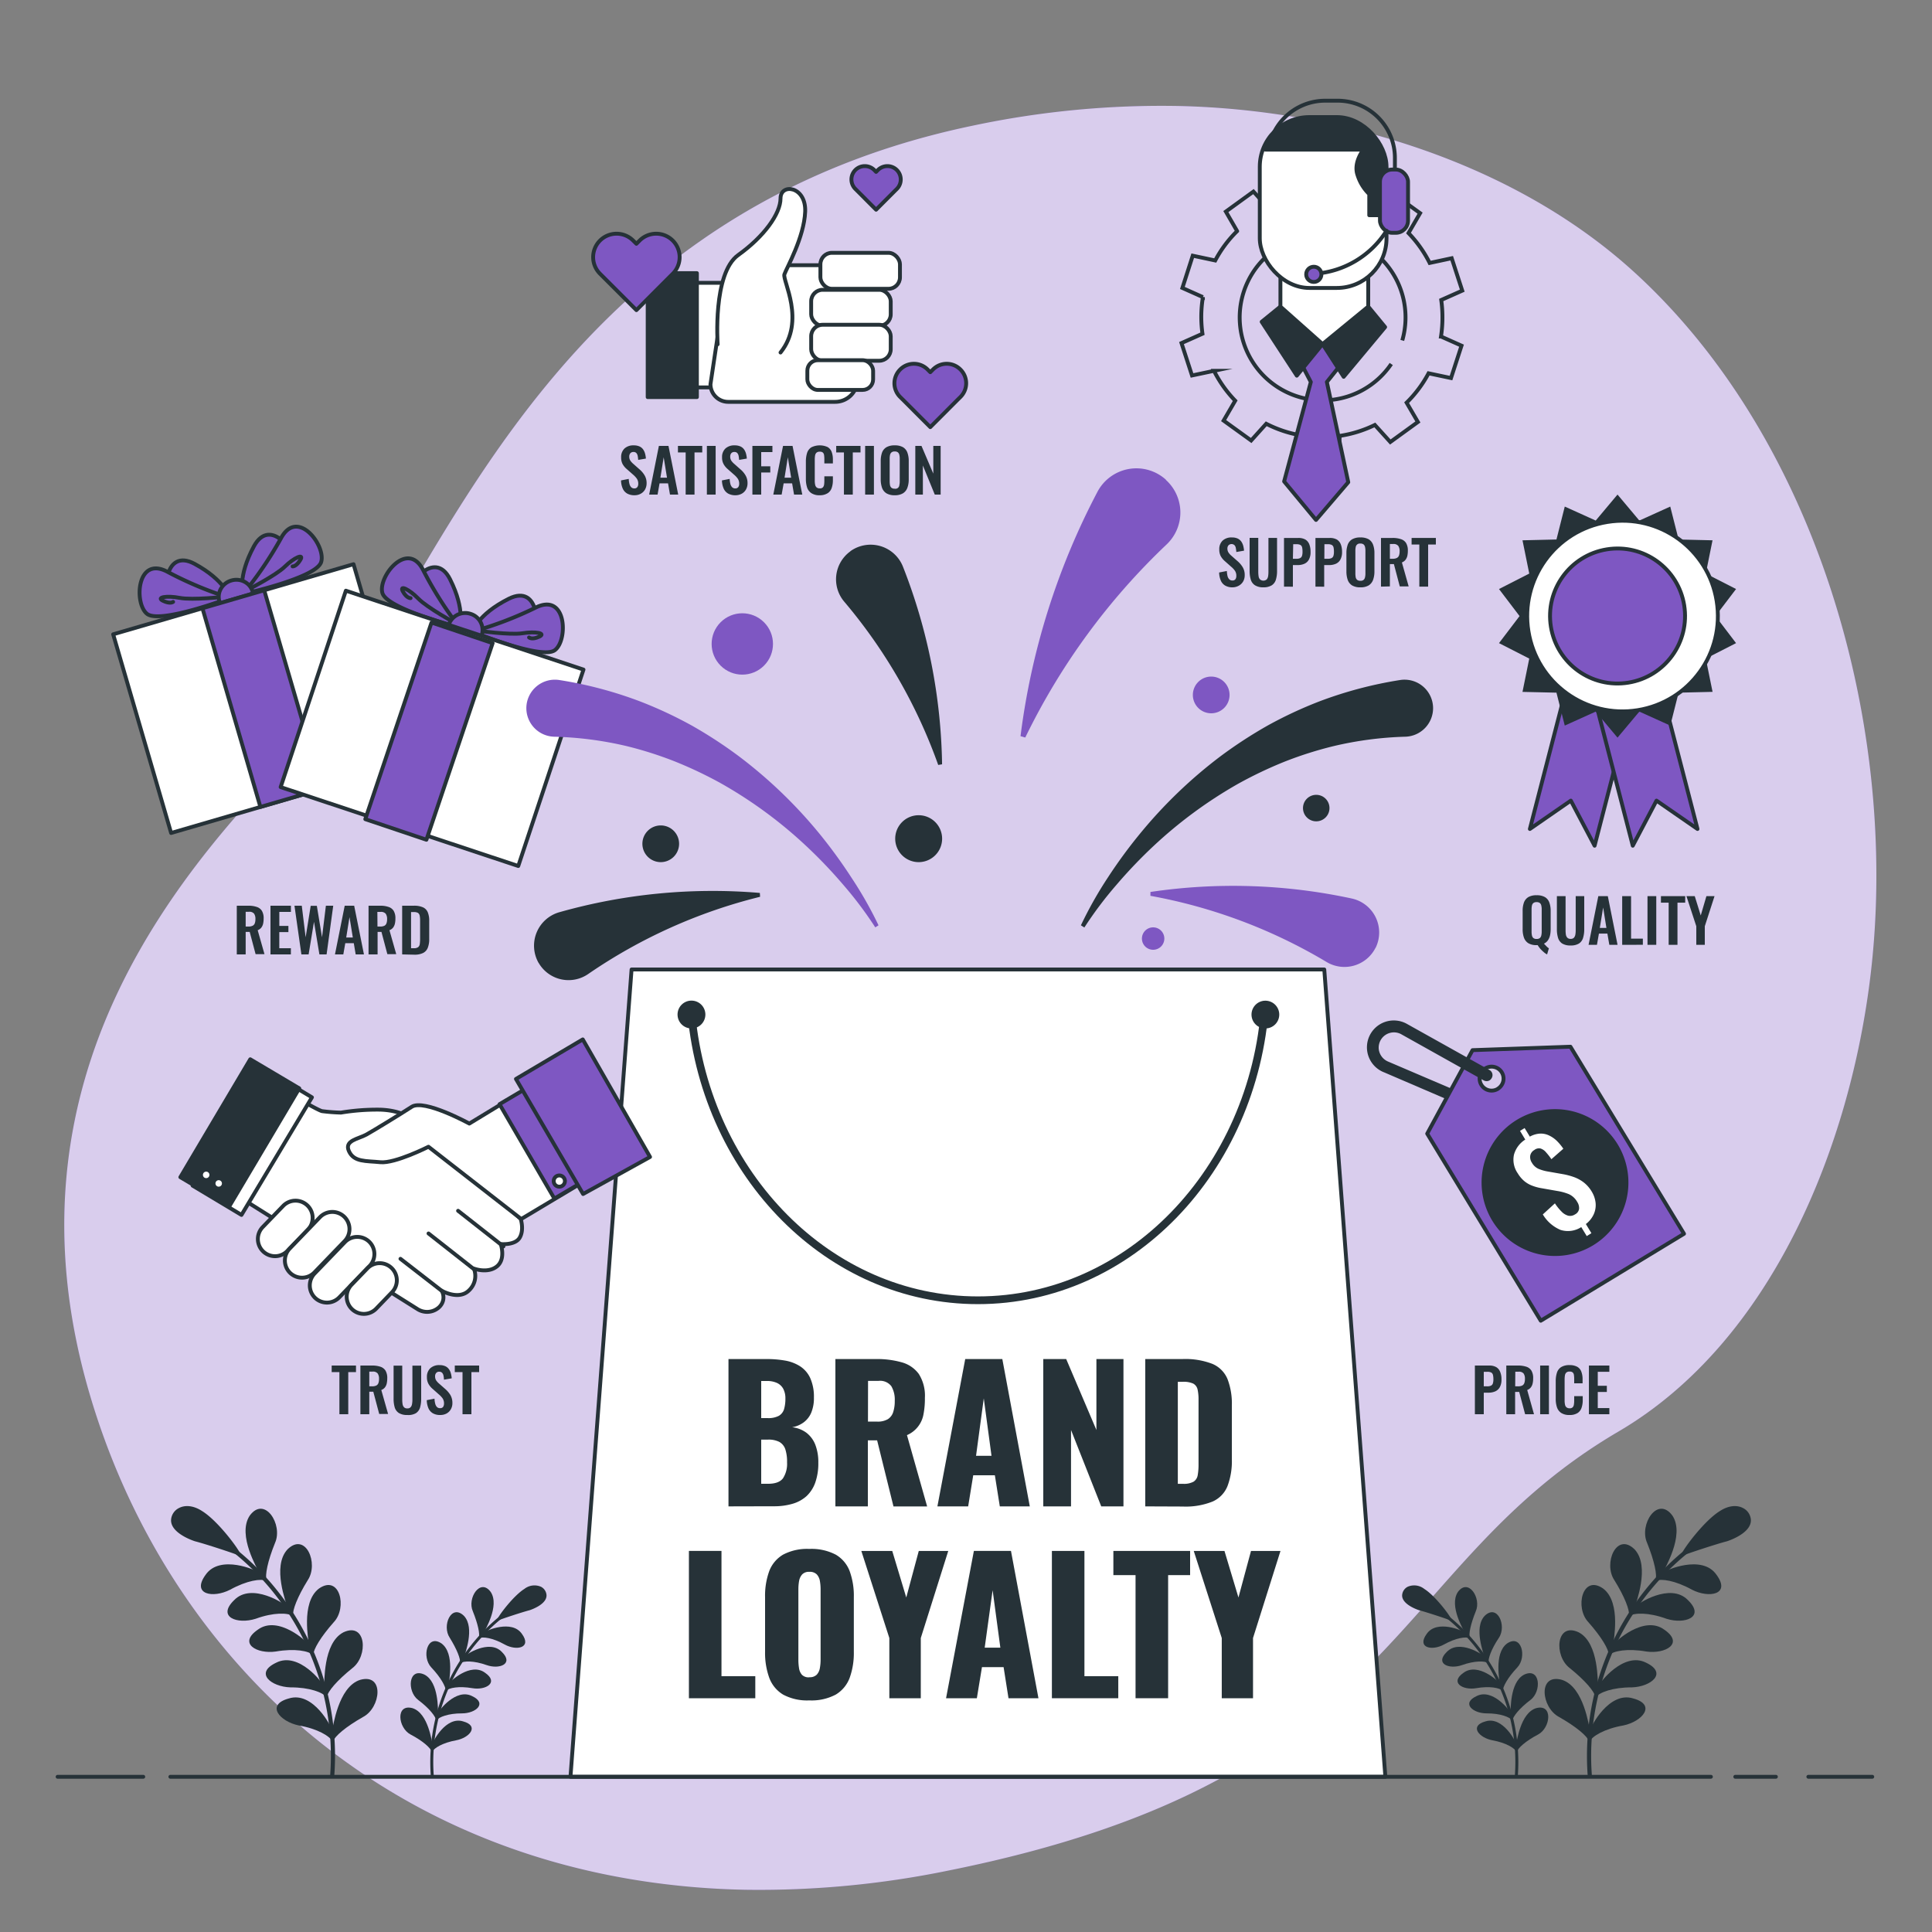 <svg xmlns="http://www.w3.org/2000/svg" viewBox="0 0 500 500"><rect x="0" y="0" width="500" height="500" fill="#808080" stroke="none"/><g id="freepik--background-simple--inject-40"><path d="M484.13,252.08C478.94,296,458.9,347,418.86,370.48c-60.49,35.44-55.43,89.95-173.5,113.64A243,243,0,0,1,193,489.07a202.65,202.65,0,0,1-25.7-2.1c-75-11-125.54-63.12-144.07-126.09-24.38-82.81,24.31-137,56.58-169.68S135.72,56.76,251.61,32.55a235.45,235.45,0,0,1,53.8-5.11c41.24,1,86.21,14.55,117.33,42.81q3.51,3.18,6.82,6.59C472.82,121.24,491.2,192.23,484.13,252.08Z" style="fill:#7E57C2"></path><path d="M484.13,252.08C478.94,296,458.9,347,418.86,370.48c-60.49,35.44-55.43,89.95-173.5,113.64A243,243,0,0,1,193,489.07a202.65,202.65,0,0,1-25.7-2.1c-75-11-125.54-63.12-144.07-126.09-24.38-82.81,24.31-137,56.58-169.68S135.72,56.76,251.61,32.55a235.45,235.45,0,0,1,53.8-5.11c41.24,1,86.21,14.55,117.33,42.81q3.51,3.18,6.82,6.59C472.82,121.24,491.2,192.23,484.13,252.08Z" style="fill:#fff;opacity:0.7"></path></g><g id="freepik--Plants--inject-40"><path d="M411.42,459.83a.54.54,0,0,1-.54-.5,68.73,68.73,0,0,1,28.45-60.7.54.54,0,0,1,.63.88,67.63,67.63,0,0,0-28,59.74.54.54,0,0,1-.5.58Z" style="fill:#263238"></path><path d="M422.69,439.56c-6.32-2-11.13,7.58-10.92,7.76-.16,1.12-.29,2.26-.38,3.4.64-1.38,3.84-3.33,8.76-4.18C425,445.53,428.78,441.21,422.69,439.56Z" style="fill:#263238"></path><path d="M404.19,434.73c-6.27-1.71-5.33,7.2-.7,9.63,4.46,2.53,7.29,4.93,7.8,6.35,0-1.14.07-2.29.15-3.43C411.19,447.35,410.07,436.56,404.19,434.73Z" style="fill:#263238"></path><path d="M426,430.3c-5.91-3-12.22,5.5-12.05,5.7-.34,1.07-.65,2.15-.94,3.24.86-1.23,4.34-2.57,9.33-2.55C427.25,436.53,431.7,433,426,430.3Z" style="fill:#263238"></path><path d="M408.54,422.43c-5.89-2.73-6.44,6.14-2.28,9.28,4,3.23,6.36,6,6.63,7.51.21-1.11.45-2.21.71-3.3C413.35,436,414,425.24,408.54,422.43Z" style="fill:#263238"></path><path d="M430.72,421.76c-5.32-3.93-13,3.35-12.81,3.57-.51,1-1,2-1.46,3,1.06-1.06,4.71-1.78,9.61-.92C431,428.11,435.93,425.33,430.72,421.76Z" style="fill:#263238"></path><path d="M414.86,411.09c-5.35-3.68-7.36,5-3.78,8.74,3.38,3.83,5.26,7,5.28,8.47.4-1,.81-2.08,1.26-3.11C417.36,425.19,419.8,414.78,414.86,411.09Z" style="fill:#263238"></path><path d="M436.85,414.12c-4.59-4.76-13.34,1.16-13.24,1.39-.66.89-1.31,1.8-1.94,2.72,1.22-.86,4.94-1,9.63.71C436,420.43,441.38,418.52,436.85,414.12Z" style="fill:#263238"></path><path d="M423,400.94c-4.67-4.52-8.11,3.67-5.21,8,2.7,4.35,4,7.78,3.8,9.24.56-1,1.15-1.92,1.76-2.85C423.09,415.29,427.24,405.41,423,400.94Z" style="fill:#263238"></path><path d="M444.24,407.57c-3.73-5.46-13.42-1.05-13.35-.8-.81.77-1.6,1.55-2.37,2.36,1.34-.65,5-.13,9.38,2.29C442.29,413.68,448,412.67,444.24,407.57Z" style="fill:#263238"></path><path d="M432.82,392.24c-3.85-5.24-8.69,2.3-6.55,7.06,1.91,4.75,2.65,8.36,2.18,9.77.71-.86,1.45-1.71,2.21-2.53C430.4,406.46,436.23,397.37,432.82,392.24Z" style="fill:#263238"></path><path d="M435.55,402.2c-.18,0,5.2-8.07,9.71-10.84s7.53-.26,7.55,2-3.05,4.15-5.94,5.14C444,399.26,435.53,402,435.55,402.2Z" style="fill:#263238"></path><path d="M435.55,402.56h-.05a.37.37,0,0,1-.31-.29v0a.25.25,0,0,1,.09-.27c.72-1.64,5.92-8.53,9.79-10.92,2.15-1.41,4.36-1.69,6.06-.78a3.68,3.68,0,0,1,2,3.1c.08,3.09-4.71,5-6.18,5.48-2.85.73-10.51,3.27-11.2,3.62A.36.36,0,0,1,435.55,402.56Zm13.4-12.1a6.38,6.38,0,0,0-3.49,1.2c-3.56,2.19-7.61,7.64-9,9.78.71-.26,1.83-.63,3.58-1.21,2.25-.74,5.22-1.67,6.79-2.07,2.76-1,5.71-2.71,5.66-4.78a3,3,0,0,0-1.66-2.48A3.93,3.93,0,0,0,449,390.46Z" style="fill:#263238"></path><path d="M86,459.83a.53.53,0,0,0,.53-.5,68.7,68.7,0,0,0-28.44-60.7.54.54,0,0,0-.76.13.53.53,0,0,0,.13.75,67.65,67.65,0,0,1,28,59.74.53.53,0,0,0,.49.58Z" style="fill:#263238"></path><path d="M74.75,439.56c6.33-2,11.14,7.58,10.93,7.76.15,1.12.28,2.26.38,3.4-.65-1.38-3.85-3.33-8.76-4.18C72.45,445.53,68.66,441.21,74.75,439.56Z" style="fill:#263238"></path><path d="M93.25,434.73c6.27-1.71,5.34,7.2.7,9.63-4.46,2.53-7.28,4.93-7.8,6.35,0-1.14-.07-2.29-.15-3.43C86.25,447.35,87.38,436.56,93.25,434.73Z" style="fill:#263238"></path><path d="M71.48,430.3c5.9-3,12.22,5.5,12,5.7.34,1.07.66,2.15,1,3.24-.87-1.23-4.35-2.57-9.33-2.55C70.2,436.53,65.75,433,71.48,430.3Z" style="fill:#263238"></path><path d="M88.9,422.43c5.9-2.73,6.45,6.14,2.29,9.28-4,3.23-6.36,6-6.63,7.51q-.32-1.67-.72-3.3C84.09,436,83.42,425.24,88.9,422.43Z" style="fill:#263238"></path><path d="M66.72,421.76c5.32-3.93,13,3.35,12.81,3.57.51,1,1,2,1.46,3-1-1.06-4.7-1.78-9.61-.92C66.49,428.11,61.52,425.33,66.72,421.76Z" style="fill:#263238"></path><path d="M82.58,411.09c5.36-3.68,7.37,5,3.79,8.74-3.38,3.83-5.27,7-5.29,8.47-.39-1-.81-2.08-1.25-3.11C80.08,425.19,77.65,414.78,82.58,411.09Z" style="fill:#263238"></path><path d="M60.59,414.12c4.6-4.76,13.35,1.16,13.24,1.39.67.89,1.32,1.8,1.94,2.72-1.22-.86-4.93-1-9.62.71C61.44,420.43,56.06,418.52,60.59,414.12Z" style="fill:#263238"></path><path d="M74.44,400.94c4.67-4.52,8.11,3.67,5.21,8-2.69,4.35-4,7.78-3.8,9.24-.56-1-1.14-1.92-1.75-2.85C74.36,415.29,70.2,405.41,74.44,400.94Z" style="fill:#263238"></path><path d="M53.2,407.57c3.74-5.46,13.42-1.05,13.35-.8.81.77,1.61,1.55,2.38,2.36-1.35-.65-5-.13-9.39,2.29C55.15,413.68,49.49,412.67,53.2,407.57Z" style="fill:#263238"></path><path d="M64.63,392.24c3.84-5.24,8.68,2.3,6.55,7.06-1.92,4.75-2.65,8.36-2.18,9.77-.72-.86-1.46-1.71-2.22-2.53C67,406.46,61.22,397.37,64.63,392.24Z" style="fill:#263238"></path><path d="M61.9,402.2c.17,0-5.2-8.07-9.72-10.84-4.35-2.86-7.53-.26-7.55,2s3.06,4.15,5.94,5.14C53.5,399.26,61.91,402,61.9,402.2Z" style="fill:#263238"></path><path d="M61.9,402.56h0a.37.37,0,0,0,.31-.29v0a.25.25,0,0,0-.08-.27c-.72-1.64-5.92-8.53-9.8-10.92-2.14-1.41-4.36-1.69-6.06-.78a3.68,3.68,0,0,0-2,3.1c-.08,3.09,4.71,5,6.18,5.48,2.86.73,10.52,3.27,11.2,3.62A.38.38,0,0,0,61.9,402.56Zm-13.4-12.1a6.38,6.38,0,0,1,3.48,1.2c3.56,2.19,7.62,7.64,9.05,9.78-.71-.26-1.83-.63-3.58-1.21-2.25-.74-5.22-1.67-6.79-2.07-2.76-1-5.72-2.71-5.67-4.78a3,3,0,0,1,1.66-2.48A4,4,0,0,1,48.5,390.46Z" style="fill:#263238"></path><path d="M392.44,459.83a.38.38,0,0,0,.38-.35,48.64,48.64,0,0,0-20.13-42.94.38.38,0,1,0-.44.62,47.85,47.85,0,0,1,19.8,42.26.39.39,0,0,0,.36.41Z" style="fill:#263238"></path><path d="M384.46,445.49c4.48-1.39,7.88,5.36,7.73,5.49.11.8.2,1.6.27,2.41-.46-1-2.72-2.36-6.2-3S380.15,446.66,384.46,445.49Z" style="fill:#263238"></path><path d="M397.55,442.07c4.43-1.2,3.77,5.1.5,6.82s-5.16,3.48-5.52,4.49c0-.81,0-1.62-.11-2.42C392.6,451,393.39,443.37,397.55,442.07Z" style="fill:#263238"></path><path d="M382.15,438.94c4.17-2.11,8.64,3.9,8.52,4,.24.75.46,1.52.66,2.29-.61-.87-3.07-1.82-6.59-1.81S378.09,440.82,382.15,438.94Z" style="fill:#263238"></path><path d="M394.47,433.38c4.17-1.93,4.56,4.34,1.62,6.56s-4.5,4.27-4.69,5.31q-.22-1.17-.51-2.34C391.07,442.94,390.59,435.36,394.47,433.38Z" style="fill:#263238"></path><path d="M378.78,432.9c3.77-2.78,9.16,2.37,9.06,2.53.36.7.71,1.41,1,2.12-.75-.74-3.33-1.25-6.8-.65S375.1,435.43,378.78,432.9Z" style="fill:#263238"></path><path d="M390,425.35c3.79-2.6,5.21,3.51,2.68,6.18s-3.73,5-3.74,6c-.28-.74-.57-1.48-.89-2.2C388.23,435.33,386.51,428,390,425.35Z" style="fill:#263238"></path><path d="M374.44,427.5c3.26-3.37,9.44.82,9.37,1,.47.63.93,1.27,1.37,1.92-.86-.6-3.49-.68-6.8.5S371.24,430.61,374.44,427.5Z" style="fill:#263238"></path><path d="M384.24,418.17c3.3-3.19,5.74,2.6,3.69,5.66s-2.85,5.5-2.69,6.54c-.4-.68-.81-1.36-1.24-2C384.18,428.32,381.24,421.34,384.24,418.17Z" style="fill:#263238"></path><path d="M369.22,422.86c2.64-3.86,9.49-.74,9.44-.56.57.54,1.14,1.1,1.68,1.67-.95-.46-3.56-.1-6.64,1.62S366.59,426.47,369.22,422.86Z" style="fill:#263238"></path><path d="M377.3,412c2.72-3.71,6.14,1.63,4.63,5-1.35,3.36-1.87,5.91-1.54,6.9-.5-.61-1-1.2-1.57-1.79C379,422.08,374.89,415.65,377.3,412Z" style="fill:#263238"></path><path d="M375.37,419.07c.12,0-3.68-5.71-6.87-7.67s-5.33-.19-5.34,1.42,2.16,2.93,4.2,3.63C369.43,417,375.38,419,375.37,419.07Z" style="fill:#263238"></path><path d="M375.37,419.32h0a.26.26,0,0,0,.22-.2v0a.19.19,0,0,0-.06-.19c-.51-1.16-4.19-6-6.93-7.72a4.2,4.2,0,0,0-4.29-.56,2.65,2.65,0,0,0-1.44,2.2c-.06,2.18,3.33,3.52,4.37,3.87,2,.52,7.44,2.32,7.93,2.57A.24.24,0,0,0,375.37,419.32Zm-9.48-8.56a4.51,4.51,0,0,1,2.47.85c2.51,1.55,5.38,5.4,6.39,6.92-.5-.18-1.29-.45-2.53-.86-1.59-.52-3.69-1.18-4.8-1.46-1.95-.68-4.05-1.92-4-3.39a2.13,2.13,0,0,1,1.17-1.75A2.83,2.83,0,0,1,365.89,410.76Z" style="fill:#263238"></path><path d="M111.87,459.83a.39.39,0,0,1-.39-.35,48.64,48.64,0,0,1,20.13-42.94.38.38,0,0,1,.53.09.37.37,0,0,1-.09.53,47.85,47.85,0,0,0-19.8,42.26.38.38,0,0,1-.35.41Z" style="fill:#263238"></path><path d="M119.84,445.49c-4.47-1.39-7.88,5.36-7.73,5.49-.11.8-.2,1.6-.27,2.41.46-1,2.72-2.36,6.2-3S124.15,446.66,119.84,445.49Z" style="fill:#263238"></path><path d="M106.75,442.07c-4.43-1.2-3.77,5.1-.49,6.82s5.15,3.48,5.52,4.49c0-.81,0-1.62.1-2.42C111.71,451,110.91,443.37,106.75,442.07Z" style="fill:#263238"></path><path d="M122.16,438.94c-4.18-2.11-8.65,3.9-8.52,4-.25.75-.47,1.52-.67,2.29.61-.87,3.07-1.82,6.6-1.81S126.21,440.82,122.16,438.94Z" style="fill:#263238"></path><path d="M109.83,433.38c-4.17-1.93-4.56,4.34-1.61,6.56s4.5,4.27,4.68,5.31q.22-1.17.51-2.34C113.23,442.94,113.71,435.36,109.83,433.38Z" style="fill:#263238"></path><path d="M125.52,432.9c-3.76-2.78-9.16,2.37-9.06,2.53-.36.7-.71,1.41-1,2.12.74-.74,3.32-1.25,6.79-.65S129.2,435.43,125.52,432.9Z" style="fill:#263238"></path><path d="M114.3,425.35c-3.79-2.6-5.21,3.51-2.68,6.18s3.73,5,3.74,6c.28-.74.58-1.48.89-2.2C116.07,435.33,117.79,428,114.3,425.35Z" style="fill:#263238"></path><path d="M129.86,427.5c-3.25-3.37-9.44.82-9.37,1-.47.63-.93,1.27-1.37,1.92.86-.6,3.49-.68,6.81.5S133.06,430.61,129.86,427.5Z" style="fill:#263238"></path><path d="M120.06,418.17c-3.3-3.19-5.74,2.6-3.68,5.66,1.9,3.08,2.84,5.5,2.68,6.54.4-.68.81-1.36,1.24-2C120.12,428.32,123.06,421.34,120.06,418.17Z" style="fill:#263238"></path><path d="M135.08,422.86c-2.64-3.86-9.49-.74-9.44-.56-.57.54-1.13,1.1-1.68,1.67,1-.46,3.56-.1,6.64,1.62S137.71,426.47,135.08,422.86Z" style="fill:#263238"></path><path d="M127,412c-2.72-3.71-6.14,1.63-4.63,5,1.35,3.36,1.87,5.91,1.54,6.9.51-.61,1-1.2,1.57-1.79C125.3,422.08,129.41,415.65,127,412Z" style="fill:#263238"></path><path d="M128.94,419.07c-.13,0,3.67-5.71,6.87-7.67s5.32-.19,5.34,1.42-2.16,2.93-4.2,3.63C134.88,417,128.92,419,128.94,419.07Z" style="fill:#263238"></path><path d="M128.94,419.32h0a.28.28,0,0,1-.22-.2v0a.19.19,0,0,1,.06-.19c.51-1.16,4.19-6,6.93-7.72a4.21,4.21,0,0,1,4.29-.56,2.63,2.63,0,0,1,1.44,2.2c.06,2.18-3.33,3.52-4.37,3.87-2,.52-7.44,2.32-7.92,2.57A.27.27,0,0,1,128.94,419.32Zm9.47-8.56a4.45,4.45,0,0,0-2.46.85c-2.52,1.55-5.39,5.4-6.4,6.92.5-.18,1.29-.45,2.53-.86,1.6-.52,3.69-1.18,4.8-1.46,2-.68,4.05-1.92,4-3.39a2.13,2.13,0,0,0-1.17-1.75A2.83,2.83,0,0,0,138.41,410.76Z" style="fill:#263238"></path></g><g id="freepik--Bag--inject-40"><polygon points="358.53 459.83 147.64 459.83 163.45 250.9 342.72 250.9 358.53 459.83" style="fill:#fff;stroke:#263238;stroke-linecap:round;stroke-linejoin:round"></polygon><path d="M327.42,260c-2.88,42.79-35.06,76.51-74.33,76.51-38.49,0-70.17-32.38-74.14-73.95" style="fill:none;stroke:#263238;stroke-linecap:round;stroke-linejoin:round;stroke-width:2px"></path><path d="M182.55,262.56a3.6,3.6,0,1,0-3.6,3.6A3.6,3.6,0,0,0,182.55,262.56Z" style="fill:#263238"></path><path d="M331.07,262.56a3.59,3.59,0,1,0-3.59,3.6A3.59,3.59,0,0,0,331.07,262.56Z" style="fill:#263238"></path><path d="M188.53,389.85V351.72h9.93a27.29,27.29,0,0,1,4.63.38,10.6,10.6,0,0,1,3.89,1.44,7.24,7.24,0,0,1,2.66,3,11.74,11.74,0,0,1,1,5.15,9.84,9.84,0,0,1-.68,3.88A6.08,6.08,0,0,1,208,368.1a7,7,0,0,1-3,1.27,7.58,7.58,0,0,1,3.72,1.44,7.23,7.23,0,0,1,2.28,3.08,12.45,12.45,0,0,1,.78,4.66,15,15,0,0,1-.78,5.11,8.9,8.9,0,0,1-2.23,3.5,9.21,9.21,0,0,1-3.6,2,16.74,16.74,0,0,1-4.92.66ZM197,367h1.65a5.72,5.72,0,0,0,2.92-.59,3,3,0,0,0,1.34-1.71,9.48,9.48,0,0,0,.35-2.73,5.28,5.28,0,0,0-.54-2.52,3.54,3.54,0,0,0-1.6-1.53,6.09,6.09,0,0,0-2.66-.52H197Zm0,17h1.79q2.77,0,3.84-1.41a6.87,6.87,0,0,0,1.06-4.14,10.31,10.31,0,0,0-.47-3.44,3.44,3.44,0,0,0-1.56-1.86,6.15,6.15,0,0,0-2.92-.58H197Z" style="fill:#263238"></path><path d="M216.2,389.85V351.72h10.5a23.53,23.53,0,0,1,6.68.85,8.14,8.14,0,0,1,4.4,3,10.47,10.47,0,0,1,1.58,6.19A21.08,21.08,0,0,1,239,366a7.22,7.22,0,0,1-4.28,5.41l5.22,18.45h-8.71L227,372.76h-2.4v17.09Zm8.43-21.94H227a5.18,5.18,0,0,0,2.78-.63,3.37,3.37,0,0,0,1.38-1.84,9.08,9.08,0,0,0,.4-2.89,6.88,6.88,0,0,0-.89-3.81,3.64,3.64,0,0,0-3.29-1.37h-2.73Z" style="fill:#263238"></path><path d="M242.6,389.85l7.2-38.13h9.6l7.11,38.13h-7.76l-1.28-8.05h-5.6l-1.31,8.05Zm10-13.09h4l-2-14.87Z" style="fill:#263238"></path><path d="M270,389.85V351.72h5.93l7.82,18.36V351.72h7v38.13H285l-7.82-19.77v19.77Z" style="fill:#263238"></path><path d="M296.39,389.85V351.72H306a19.47,19.47,0,0,1,7.77,1.25,7.32,7.32,0,0,1,3.9,3.91,17.67,17.67,0,0,1,1.13,6.89v13.84a18.21,18.21,0,0,1-1.13,7,7.35,7.35,0,0,1-3.88,4,18.7,18.7,0,0,1-7.69,1.28Zm8.43-5.84h1.32a5.22,5.22,0,0,0,2.77-.56,2.49,2.49,0,0,0,1.06-1.7,15.76,15.76,0,0,0,.21-2.82V362.31a11.84,11.84,0,0,0-.25-2.73,2.31,2.31,0,0,0-1.11-1.5,6,6,0,0,0-2.73-.47h-1.27Z" style="fill:#263238"></path><path d="M178.29,439.5V401.38h8.43V433.8h8.75v5.7Z" style="fill:#263238"></path><path d="M209.45,440.06a13.11,13.11,0,0,1-6.78-1.5,8.52,8.52,0,0,1-3.58-4.33A18.89,18.89,0,0,1,198,427.5V413.33a18.62,18.62,0,0,1,1.08-6.73,8.39,8.39,0,0,1,3.58-4.26,13.32,13.32,0,0,1,6.78-1.48,13.58,13.58,0,0,1,6.85,1.48,8.38,8.38,0,0,1,3.6,4.26,18.62,18.62,0,0,1,1.08,6.73V427.5a18.89,18.89,0,0,1-1.08,6.73,8.5,8.5,0,0,1-3.6,4.33A13.36,13.36,0,0,1,209.45,440.06Zm0-6a2.52,2.52,0,0,0,1.93-.66,3.33,3.33,0,0,0,.8-1.7,12.26,12.26,0,0,0,.19-2.11V411.26a12.26,12.26,0,0,0-.19-2.14,3.31,3.31,0,0,0-.8-1.67,2.52,2.52,0,0,0-1.93-.66,2.39,2.39,0,0,0-1.84.66,3.39,3.39,0,0,0-.8,1.67,12.26,12.26,0,0,0-.19,2.14v18.36a13.35,13.35,0,0,0,.17,2.11,3.28,3.28,0,0,0,.75,1.7A2.44,2.44,0,0,0,209.45,434.09Z" style="fill:#263238"></path><path d="M230.16,439.5V423.92l-7.25-22.54h8l3.63,12.05,3.24-12.05h7.63l-7.11,22.54V439.5Z" style="fill:#263238"></path><path d="M244.84,439.5l7.2-38.12h9.6l7.11,38.12H261l-1.27-8.05h-5.6l-1.32,8.05Zm10-13.09h4.05l-2-14.87Z" style="fill:#263238"></path><path d="M272.23,439.5V401.38h8.42V433.8h8.76v5.7Z" style="fill:#263238"></path><path d="M293.88,439.5V407.64h-5.74v-6.26H308v6.26h-5.69V439.5Z" style="fill:#263238"></path><path d="M316.19,439.5V423.92l-7.25-22.54h7.95l3.62,12.05,3.25-12.05h7.63l-7.11,22.54V439.5Z" style="fill:#263238"></path></g><g id="freepik--Price--inject-40"><path d="M381.09,271.78l-11.73,21.61,29.39,48.41,37.07-22.5-29.39-48.41Zm6.57,10a3.1,3.1,0,1,1,1-4.26A3.09,3.09,0,0,1,387.66,281.76Z" style="fill:#7E57C2;stroke:#263238;stroke-linecap:round;stroke-linejoin:round"></path><path d="M418.66,296.16a19,19,0,1,0-6.39,26.14A19,19,0,0,0,418.66,296.16Z" style="fill:#263238"></path><path d="M410.65,319.9l-1.42-2.33a6.34,6.34,0,0,1-5.39.72,9.73,9.73,0,0,1-4.56-4l3.13-2.86a13,13,0,0,0,1.71,2.12,3.82,3.82,0,0,0,1.72,1.07,2.27,2.27,0,0,0,1.76-.33,1.91,1.91,0,0,0,1.07-1.47,2.92,2.92,0,0,0-.49-1.77,4.73,4.73,0,0,0-2.15-2,13.27,13.27,0,0,0-2.91-.81l-4.38-.77a12.1,12.1,0,0,1-2.24-.63,7.14,7.14,0,0,1-2-1.16,8,8,0,0,1-1.69-2,6.15,6.15,0,0,1-1-4.83,6.73,6.73,0,0,1,2.93-3.93l-1.36-2.25,1.19-.73,1.35,2.22a6.11,6.11,0,0,1,2.71-.79,5,5,0,0,1,2.31.51,7.42,7.42,0,0,1,2,1.41,13.51,13.51,0,0,1,1.65,2L401.5,300a15.39,15.39,0,0,0-1.38-1.77,3.07,3.07,0,0,0-1.43-1,1.94,1.94,0,0,0-1.61.39,2.13,2.13,0,0,0-1.06,1.48,2.59,2.59,0,0,0,.41,1.77,3.77,3.77,0,0,0,1.7,1.61,10.84,10.84,0,0,0,2.19.66l4.33.76a17.69,17.69,0,0,1,2.72.74,9.41,9.41,0,0,1,2.5,1.37,8.48,8.48,0,0,1,2.08,2.39,7,7,0,0,1,1,3,5.77,5.77,0,0,1-.53,2.93,6.62,6.62,0,0,1-2,2.45l1.43,2.36Z" style="fill:#fff"></path><path d="M385.48,276.92l-21.48-12a6.95,6.95,0,1,0-5.73,12.63L374,284.31l.22.07,1.36-2.57a1.84,1.84,0,0,0-.4-.26l-15.83-6.77a4,4,0,0,1-2.52-3.18,3.95,3.95,0,0,1,5.7-4l21.45,12a1.51,1.51,0,0,0,1.51,0,1.55,1.55,0,0,0,.53-.55A1.5,1.5,0,0,0,385.48,276.92Z" style="fill:#263238"></path><path d="M381.7,366v-12.6h3.7a3.58,3.58,0,0,1,1.84.42,2.5,2.5,0,0,1,1,1.22,4.88,4.88,0,0,1,.34,1.94,4,4,0,0,1-.42,2,2.51,2.51,0,0,1-1.18,1.1,4.22,4.22,0,0,1-1.78.34H384V366Zm2.3-7.22h.87a2.15,2.15,0,0,0,1-.18.94.94,0,0,0,.48-.57,3.42,3.42,0,0,0,.14-1.07,4.82,4.82,0,0,0-.11-1.11,1,1,0,0,0-.43-.63,2.14,2.14,0,0,0-1.05-.2H384Z" style="fill:#263238"></path><path d="M389.83,366v-12.6h3a6.78,6.78,0,0,1,2.16.3,2.44,2.44,0,0,1,1.33,1,3.69,3.69,0,0,1,.46,2,5.77,5.77,0,0,1-.14,1.37,2.57,2.57,0,0,1-.47,1,2.08,2.08,0,0,1-.93.66L397,366h-2.3l-1.53-5.77h-1.06V366Zm2.3-7.22h.72a2.47,2.47,0,0,0,1.07-.19,1.14,1.14,0,0,0,.56-.62,2.89,2.89,0,0,0,.17-1.1,2.32,2.32,0,0,0-.35-1.42A1.54,1.54,0,0,0,393,355h-.84Z" style="fill:#263238"></path><path d="M398.59,366v-12.6h2.27V366Z" style="fill:#263238"></path><path d="M406.2,366.2a3.78,3.78,0,0,1-2.17-.54,2.81,2.81,0,0,1-1.1-1.49,6.8,6.8,0,0,1-.31-2.17v-4.49a7.2,7.2,0,0,1,.31-2.25,2.67,2.67,0,0,1,1.1-1.46,4,4,0,0,1,2.17-.51,4,4,0,0,1,2,.44,2.39,2.39,0,0,1,1.05,1.27,5.35,5.35,0,0,1,.32,1.91V358H407.4v-1.09a7.06,7.06,0,0,0-.06-1,1.15,1.15,0,0,0-.29-.69,1.12,1.12,0,0,0-.84-.26,1.18,1.18,0,0,0-.86.27,1.32,1.32,0,0,0-.35.73,6.47,6.47,0,0,0-.08,1v5.47a5,5,0,0,0,.11,1.13,1.16,1.16,0,0,0,.4.67,1.23,1.23,0,0,0,.78.23,1,1,0,0,0,.82-.28,1.32,1.32,0,0,0,.3-.72,6.24,6.24,0,0,0,.07-1v-1.14h2.21v1a6.06,6.06,0,0,1-.3,2,2.59,2.59,0,0,1-1,1.35A3.74,3.74,0,0,1,406.2,366.2Z" style="fill:#263238"></path><path d="M411.21,366v-12.6h5.29v1.62h-3v3.62h2.35v1.6h-2.35v4.17h3V366Z" style="fill:#263238"></path></g><g id="freepik--Quality--inject-40"><polygon points="412.68 218.87 406.53 207.2 395.93 214.54 407.03 171.59 423.78 175.92 412.68 218.87" style="fill:#7E57C2;stroke:#263238;stroke-linecap:round;stroke-linejoin:round"></polygon><polygon points="422.56 218.87 428.7 207.2 439.31 214.54 428.2 171.59 411.45 175.92 422.56 218.87" style="fill:#7E57C2;stroke:#263238;stroke-linecap:round;stroke-linejoin:round"></polygon><polygon points="443.96 159.44 449.29 152.44 441.46 148.44 443.2 139.83 434.42 139.62 432.26 131.1 424.26 134.72 418.61 127.99 412.97 134.72 404.96 131.1 402.81 139.62 394.02 139.83 395.77 148.44 387.94 152.44 393.26 159.44 387.94 166.44 395.77 170.44 394.02 179.06 402.81 179.26 404.96 187.78 412.97 184.16 418.61 190.9 424.26 184.16 432.27 187.78 434.42 179.26 443.21 179.05 441.46 170.44 449.29 166.44 443.96 159.44" style="fill:#263238"></polygon><circle cx="418.61" cy="159.44" r="24.6" transform="matrix(0.99, -0.16, 0.16, 0.99, -20.02, 68.57)" style="fill:#fff;stroke:#263238;stroke-linecap:round;stroke-linejoin:round"></circle><circle cx="418.61" cy="159.44" r="17.47" transform="translate(-20.05 68.73) rotate(-9.17)" style="fill:#7E57C2;stroke:#263238;stroke-linecap:round;stroke-linejoin:round"></circle><path d="M400.39,247a3.67,3.67,0,0,1-.83-.56,9.81,9.81,0,0,1-.88-.84,7.55,7.55,0,0,1-.73-1l-.14,0h-.14a4,4,0,0,1-2.14-.5,2.79,2.79,0,0,1-1.13-1.43,6.38,6.38,0,0,1-.34-2.21v-4.71a6.22,6.22,0,0,1,.34-2.19,2.74,2.74,0,0,1,1.13-1.39,4.11,4.11,0,0,1,2.14-.48,4.17,4.17,0,0,1,2.16.48,2.64,2.64,0,0,1,1.13,1.39,6.21,6.21,0,0,1,.35,2.19v4.73a7.42,7.42,0,0,1-.17,1.63,3.77,3.77,0,0,1-.56,1.27,2.63,2.63,0,0,1-1,.83q.19.22.42.45c.14.16.29.3.43.44a3.35,3.35,0,0,0,.42.32Zm-2.72-4a1.29,1.29,0,0,0,.85-.24,1.22,1.22,0,0,0,.37-.69,4.07,4.07,0,0,0,.1-.95v-5.8a4,4,0,0,0-.1-.95,1.14,1.14,0,0,0-.37-.66,1.29,1.29,0,0,0-.85-.24,1.24,1.24,0,0,0-.84.24,1.14,1.14,0,0,0-.37.66,4.58,4.58,0,0,0-.09.95v5.8a4.72,4.72,0,0,0,.09.95,1.22,1.22,0,0,0,.37.69A1.24,1.24,0,0,0,397.67,243Z" style="fill:#263238"></path><path d="M406.47,244.69a4,4,0,0,1-2.18-.51,2.65,2.65,0,0,1-1.07-1.47,7.57,7.57,0,0,1-.3-2.27v-8.52h2.25v8.79a7.87,7.87,0,0,0,.07,1.11,1.55,1.55,0,0,0,.37.84,1.11,1.11,0,0,0,.86.32,1.1,1.1,0,0,0,.88-.32,1.71,1.71,0,0,0,.36-.84,6.59,6.59,0,0,0,.08-1.11v-8.79H410v8.52a7.57,7.57,0,0,1-.3,2.27,2.63,2.63,0,0,1-1.06,1.47A4,4,0,0,1,406.47,244.69Z" style="fill:#263238"></path><path d="M411.12,244.52l2.52-12.6h2.46l2.52,12.6h-2.13l-.5-2.91H413.8l-.51,2.91Zm2.91-4.37h1.71l-.85-5.29Z" style="fill:#263238"></path><path d="M419.82,244.52v-12.6h2.3v11h3.05v1.59Z" style="fill:#263238"></path><path d="M426.37,244.52v-12.6h2.27v12.6Z" style="fill:#263238"></path><path d="M431.85,244.52V233.61h-2v-1.69h6.28v1.69h-2v10.91Z" style="fill:#263238"></path><path d="M439,244.52v-4.81l-2.55-7.79h2.15l1.55,5,1.47-5h2.1l-2.52,7.79v4.81Z" style="fill:#263238"></path></g><g id="freepik--Support--inject-40"><path d="M328.39,54l-4-4.42-7.14,5.18,2.92,5.05a30.89,30.89,0,0,0-5.67,7.6l-5.82-1.24L306,74.52l5.31,2.37a32,32,0,0,0-.42,5.12,31.4,31.4,0,0,0,.31,4.36l-5.43,2.42,2.72,8.38,5.69-1.2a31.46,31.46,0,0,0,5.49,7.73l-3,5.15L323.8,114l3.9-4.33a31.23,31.23,0,0,0,9,3l.62,5.91h8.82l.61-5.78a31.26,31.26,0,0,0,9.06-2.82l4,4.41,7.14-5.18-2.92-5a31.18,31.18,0,0,0,5.68-7.6l5.81,1.23,2.72-8.38-5.31-2.37A32.06,32.06,0,0,0,373.3,82a31.4,31.4,0,0,0-.31-4.36l5.44-2.42-2.73-8.39L370,68.05a31.5,31.5,0,0,0-5.48-7.73l3-5.16L360.37,50l-3.9,4.33a30.93,30.93,0,0,0-9-3l-.62-5.92h-8.82l-.61,5.79a30.31,30.31,0,0,0-4.5,1m27.13,42a21.46,21.46,0,1,1,2.86-6.1" style="fill:none;stroke:#263238;stroke-miterlimit:10"></path><polygon points="335.92 92.5 339.24 98.86 332.33 124.6 340.58 134.56 348.93 124.8 343.39 98.86 347.59 93.61 340.63 84.47 335.92 92.5" style="fill:#7E57C2;stroke:#263238;stroke-linecap:round;stroke-linejoin:round"></polygon><polygon points="331.37 79.34 326.52 83.28 335.61 97.22 342.28 89.04 347.74 97.52 358.47 84.65 354.1 79.34 331.37 79.34" style="fill:#263238;stroke:#263238;stroke-linecap:round;stroke-linejoin:round"></polygon><polygon points="354.1 79.34 342.28 89.04 331.37 79.34 331.37 62.67 354.1 62.67 354.1 79.34" style="fill:#fff;stroke:#263238;stroke-linecap:round;stroke-linejoin:round"></polygon><path d="M328.15,40.86A14.81,14.81,0,0,1,343,26.06h3.18A14.81,14.81,0,0,1,361,40.86v11.2" style="fill:none;stroke:#263238;stroke-linecap:round;stroke-linejoin:round"></path><rect x="326.03" y="30.3" width="32.8" height="44.22" rx="12.85" style="fill:#fff;stroke:#263238;stroke-linecap:round;stroke-linejoin:round"></rect><path d="M358.83,55.7V45.11A14.81,14.81,0,0,0,344,30.3h-3.18a14.81,14.81,0,0,0-13.35,8.42h25.4s-2.73,3.34-1.51,6.67a11.83,11.83,0,0,0,3,4.85V55.7Z" style="fill:#263238;stroke:#263238;stroke-linecap:round;stroke-linejoin:round"></path><rect x="357.13" y="43.88" width="7.27" height="16.37" rx="3.16" style="fill:#7E57C2;stroke:#263238;stroke-linecap:round;stroke-linejoin:round"></rect><path d="M358.83,59.72a23.92,23.92,0,0,1-18.67,11.13" style="fill:none;stroke:#263238;stroke-linecap:round;stroke-linejoin:round"></path><circle cx="340.01" cy="71" r="1.97" style="fill:#7E57C2;stroke:#263238;stroke-linecap:round;stroke-linejoin:round"></circle><path d="M319,152a3.69,3.69,0,0,1-1.9-.44,2.71,2.71,0,0,1-1.15-1.3,5.54,5.54,0,0,1-.44-2.1l2-.39a6.84,6.84,0,0,0,.17,1.3,1.81,1.81,0,0,0,.46.86,1.09,1.09,0,0,0,.8.3.89.89,0,0,0,.79-.33,1.44,1.44,0,0,0,.23-.85,2.27,2.27,0,0,0-.37-1.35,5.43,5.43,0,0,0-1-1.06l-1.58-1.4a4.81,4.81,0,0,1-1.07-1.29,3.57,3.57,0,0,1-.39-1.75,3,3,0,0,1,.87-2.3,3.35,3.35,0,0,1,2.38-.81,3.59,3.59,0,0,1,1.48.27,2.53,2.53,0,0,1,.94.76,3.6,3.6,0,0,1,.52,1.1,7.55,7.55,0,0,1,.22,1.29l-2,.35a7.39,7.39,0,0,0-.14-1.06,1.33,1.33,0,0,0-.36-.73,1.13,1.13,0,0,0-1.54.07,1.27,1.27,0,0,0-.27.83,1.86,1.86,0,0,0,.27,1,3.85,3.85,0,0,0,.76.85l1.57,1.38a6.56,6.56,0,0,1,1.33,1.54,3.87,3.87,0,0,1,.55,2.12,3.24,3.24,0,0,1-.39,1.6,2.93,2.93,0,0,1-1.11,1.1A3.35,3.35,0,0,1,319,152Z" style="fill:#263238"></path><path d="M327,152a4,4,0,0,1-2.18-.51A2.62,2.62,0,0,1,323.7,150a7.57,7.57,0,0,1-.3-2.27v-8.53h2.24V148a7.62,7.62,0,0,0,.08,1.11,1.48,1.48,0,0,0,.37.84,1.34,1.34,0,0,0,1.74,0,1.71,1.71,0,0,0,.36-.84,7.62,7.62,0,0,0,.08-1.11v-8.79h2.23v8.53a7.57,7.57,0,0,1-.3,2.27,2.61,2.61,0,0,1-1.06,1.46A4,4,0,0,1,327,152Z" style="fill:#263238"></path><path d="M332.3,151.82v-12.6H336a3.58,3.58,0,0,1,1.84.42,2.5,2.5,0,0,1,1,1.22,5.11,5.11,0,0,1,.33,1.94,3.93,3.93,0,0,1-.42,2,2.45,2.45,0,0,1-1.17,1.1,4.25,4.25,0,0,1-1.78.34H334.6v5.6Zm2.3-7.21h.88a2.15,2.15,0,0,0,1-.18,1,1,0,0,0,.48-.58,3.42,3.42,0,0,0,.13-1.07,4.89,4.89,0,0,0-.1-1.11,1,1,0,0,0-.43-.63,2.19,2.19,0,0,0-1-.2h-.88Z" style="fill:#263238"></path><path d="M340.44,151.82v-12.6h3.7a3.62,3.62,0,0,1,1.85.42,2.55,2.55,0,0,1,1,1.22,5.11,5.11,0,0,1,.33,1.94,4,4,0,0,1-.42,2,2.49,2.49,0,0,1-1.17,1.1,4.28,4.28,0,0,1-1.78.34h-1.25v5.6Zm2.3-7.21h.87a2.2,2.2,0,0,0,1-.18,1,1,0,0,0,.48-.58,3.42,3.42,0,0,0,.13-1.07,4.89,4.89,0,0,0-.1-1.11,1,1,0,0,0-.44-.63,2.14,2.14,0,0,0-1.05-.2h-.87Z" style="fill:#263238"></path><path d="M352.06,152a4,4,0,0,1-2.13-.49,2.76,2.76,0,0,1-1.14-1.43,6.66,6.66,0,0,1-.34-2.21v-4.72a6.36,6.36,0,0,1,.34-2.18,2.73,2.73,0,0,1,1.14-1.4,4.1,4.1,0,0,1,2.13-.48,4.17,4.17,0,0,1,2.16.48,2.76,2.76,0,0,1,1.13,1.4,6.11,6.11,0,0,1,.35,2.18v4.73a6.29,6.29,0,0,1-.35,2.19,2.83,2.83,0,0,1-1.13,1.43A4,4,0,0,1,352.06,152Zm0-1.69a1.22,1.22,0,0,0,.85-.25,1.24,1.24,0,0,0,.36-.68,4.07,4.07,0,0,0,.1-1v-5.81a4,4,0,0,0-.1-1,1.19,1.19,0,0,0-.36-.66,1.27,1.27,0,0,0-.85-.24,1.08,1.08,0,0,0-1.2.9,4.58,4.58,0,0,0-.09,1v5.81a5.61,5.61,0,0,0,.08,1,1.19,1.19,0,0,0,.37.68A1.22,1.22,0,0,0,352.06,150.3Z" style="fill:#263238"></path><path d="M357.4,151.82v-12.6h3a6.47,6.47,0,0,1,2.15.31,2.45,2.45,0,0,1,1.34,1,3.78,3.78,0,0,1,.46,2,6.28,6.28,0,0,1-.14,1.37,2.77,2.77,0,0,1-.48,1,2.21,2.21,0,0,1-.92.66l1.75,6.2h-2.3l-1.52-5.77H359.7v5.77Zm2.3-7.21h.72a2.41,2.41,0,0,0,1.06-.2,1.16,1.16,0,0,0,.57-.62,3.1,3.1,0,0,0,.17-1.1,2.39,2.39,0,0,0-.35-1.42,1.55,1.55,0,0,0-1.33-.48h-.84Z" style="fill:#263238"></path><path d="M367.32,151.82v-10.9h-2v-1.7h6.28v1.7h-2v10.9Z" style="fill:#263238"></path></g><g id="freepik--Satisfaction--inject-40"><rect x="178.26" y="73.19" width="9.55" height="27.07" style="fill:#fff;stroke:#263238;stroke-linecap:round;stroke-linejoin:round"></rect><rect x="167.62" y="70.69" width="12.74" height="32.08" style="fill:#263238;stroke:#263238;stroke-linecap:round;stroke-linejoin:round"></rect><path d="M216.13,104H188.44a4.58,4.58,0,0,1-4.57-4.57l3.94-26.23a4.57,4.57,0,0,1,4.57-4.57h23.75a5.77,5.77,0,0,1,5.77,5.77V98.23A5.76,5.76,0,0,1,216.13,104Z" style="fill:#fff;stroke:#263238;stroke-linecap:round;stroke-linejoin:round"></path><path d="M185.73,89.1S184.4,70.75,191.05,66,202,55.33,202,51.34s6.65-3.19,6.38,3.45S203.55,69.42,203,71,208.6,83,202,91.23" style="fill:#fff;stroke:#263238;stroke-linecap:round;stroke-linejoin:round"></path><rect x="212.32" y="65.43" width="20.59" height="9.31" rx="2.97" style="fill:#fff;stroke:#263238;stroke-linecap:round;stroke-linejoin:round"></rect><rect x="209.93" y="75" width="20.59" height="9.31" rx="2.97" style="fill:#fff;stroke:#263238;stroke-linecap:round;stroke-linejoin:round"></rect><rect x="209.93" y="84.05" width="20.59" height="9.31" rx="2.97" style="fill:#fff;stroke:#263238;stroke-linecap:round;stroke-linejoin:round"></rect><rect x="208.94" y="93.22" width="17.02" height="7.69" rx="2.71" style="fill:#fff;stroke:#263238;stroke-linecap:round;stroke-linejoin:round"></rect><path d="M232.1,44a3.47,3.47,0,0,1,0,4.9l-.48.47-4.89,4.9-4.89-4.9-.48-.48a3.46,3.46,0,0,1,0-4.89h0a3.47,3.47,0,0,1,4.9,0l.47.48.48-.48a3.46,3.46,0,0,1,4.89,0Z" style="fill:#7E57C2;stroke:#263238;stroke-linecap:round;stroke-linejoin:round"></path><path d="M174.11,62.26a6.07,6.07,0,0,1,0,8.58l-.83.83-8.58,8.59-8.59-8.59-.83-.83a6.07,6.07,0,0,1,0-8.58h0a6.07,6.07,0,0,1,8.58,0l.84.83.83-.83a6.07,6.07,0,0,1,8.58,0Z" style="fill:#7E57C2;stroke:#263238;stroke-linecap:round;stroke-linejoin:round"></path><path d="M248.56,95.63a5,5,0,0,1,0,7.11l-.69.68-7.11,7.12-7.11-7.12-.69-.68a5,5,0,0,1,0-7.11h0a5,5,0,0,1,7.11,0l.69.69.69-.69a5,5,0,0,1,7.11,0Z" style="fill:#7E57C2;stroke:#263238;stroke-linecap:round;stroke-linejoin:round"></path><path d="M164.21,128.17a3.79,3.79,0,0,1-1.9-.44,2.81,2.81,0,0,1-1.15-1.3,5.54,5.54,0,0,1-.44-2.1l2-.39a5.9,5.9,0,0,0,.18,1.29,1.9,1.9,0,0,0,.45.86,1.09,1.09,0,0,0,.8.31.9.9,0,0,0,.79-.34,1.4,1.4,0,0,0,.24-.85,2.27,2.27,0,0,0-.38-1.35,6,6,0,0,0-1-1.06l-1.59-1.4a4.77,4.77,0,0,1-1.07-1.28,3.59,3.59,0,0,1-.39-1.75,3,3,0,0,1,.87-2.3,3.35,3.35,0,0,1,2.38-.81,3.59,3.59,0,0,1,1.48.27,2.34,2.34,0,0,1,.94.75,3.38,3.38,0,0,1,.52,1.1,6.66,6.66,0,0,1,.22,1.3l-2,.34a7.68,7.68,0,0,0-.13-1.06,1.52,1.52,0,0,0-.36-.73,1,1,0,0,0-.76-.26,1,1,0,0,0-.78.33,1.3,1.3,0,0,0-.28.83,1.92,1.92,0,0,0,.27,1.06,4.37,4.37,0,0,0,.76.84l1.57,1.39a6.32,6.32,0,0,1,1.33,1.53,3.9,3.9,0,0,1,.56,2.12,3.26,3.26,0,0,1-.4,1.61,2.84,2.84,0,0,1-1.11,1.09A3.25,3.25,0,0,1,164.21,128.17Z" style="fill:#263238"></path><path d="M168,128l2.52-12.6H173l2.52,12.6h-2.13l-.5-2.91h-2.2l-.51,2.91Zm2.91-4.37h1.71l-.86-5.29Z" style="fill:#263238"></path><path d="M177.45,128V117.09h-2V115.4h6.29v1.69h-2V128Z" style="fill:#263238"></path><path d="M182.94,128V115.4h2.27V128Z" style="fill:#263238"></path><path d="M190.33,128.17a3.79,3.79,0,0,1-1.9-.44,2.81,2.81,0,0,1-1.15-1.3,5.54,5.54,0,0,1-.44-2.1l2-.39a5.9,5.9,0,0,0,.18,1.29,1.9,1.9,0,0,0,.45.86,1.09,1.09,0,0,0,.8.31.9.9,0,0,0,.79-.34,1.4,1.4,0,0,0,.24-.85,2.27,2.27,0,0,0-.38-1.35,5.65,5.65,0,0,0-1-1.06l-1.59-1.4a4.73,4.73,0,0,1-1.06-1.28,3.48,3.48,0,0,1-.4-1.75,3,3,0,0,1,.87-2.3,3.35,3.35,0,0,1,2.38-.81,3.59,3.59,0,0,1,1.48.27,2.34,2.34,0,0,1,.94.75,3.38,3.38,0,0,1,.52,1.1,6.66,6.66,0,0,1,.22,1.3l-2,.34a7.68,7.68,0,0,0-.13-1.06,1.52,1.52,0,0,0-.36-.73,1,1,0,0,0-.76-.26,1,1,0,0,0-.78.33,1.29,1.29,0,0,0-.27.83,1.92,1.92,0,0,0,.26,1.06,4.37,4.37,0,0,0,.76.84l1.57,1.39a6.11,6.11,0,0,1,1.33,1.53,3.9,3.9,0,0,1,.56,2.12,3.26,3.26,0,0,1-.4,1.61,2.81,2.81,0,0,1-1.1,1.09A3.32,3.32,0,0,1,190.33,128.17Z" style="fill:#263238"></path><path d="M194.72,128V115.4h5.18V117H197v3.68h2.35v1.6H197V128Z" style="fill:#263238"></path><path d="M200.13,128l2.52-12.6h2.46l2.52,12.6H205.5l-.5-2.91h-2.19l-.52,2.91Zm2.91-4.37h1.71l-.86-5.29Z" style="fill:#263238"></path><path d="M212.14,128.17a3.71,3.71,0,0,1-2.17-.55,2.84,2.84,0,0,1-1.1-1.48,7.14,7.14,0,0,1-.31-2.17v-4.5a7.48,7.48,0,0,1,.31-2.24,2.72,2.72,0,0,1,1.1-1.46,4.93,4.93,0,0,1,4.22-.07,2.48,2.48,0,0,1,1.05,1.27,5.58,5.58,0,0,1,.31,1.91v1.06h-2.21v-1.09a7.06,7.06,0,0,0-.06-1,1.18,1.18,0,0,0-.29-.7,1.11,1.11,0,0,0-.83-.25,1.19,1.19,0,0,0-.87.27,1.29,1.29,0,0,0-.35.73,6.47,6.47,0,0,0-.08,1v5.47a5,5,0,0,0,.11,1.13,1.21,1.21,0,0,0,.4.67,1.24,1.24,0,0,0,.79.22,1,1,0,0,0,.81-.27,1.4,1.4,0,0,0,.31-.72,7.73,7.73,0,0,0,.06-1v-1.14h2.21v1a6.08,6.08,0,0,1-.3,2,2.63,2.63,0,0,1-1,1.35A3.74,3.74,0,0,1,212.14,128.17Z" style="fill:#263238"></path><path d="M218.41,128V117.09h-2V115.4h6.29v1.69h-2V128Z" style="fill:#263238"></path><path d="M223.9,128V115.4h2.27V128Z" style="fill:#263238"></path><path d="M231.54,128.17a4,4,0,0,1-2.13-.5,2.76,2.76,0,0,1-1.14-1.43,6.62,6.62,0,0,1-.34-2.21v-4.71a6.46,6.46,0,0,1,.34-2.19,2.67,2.67,0,0,1,1.14-1.39,4.1,4.1,0,0,1,2.13-.48,4.17,4.17,0,0,1,2.16.48,2.7,2.7,0,0,1,1.13,1.39,6.21,6.21,0,0,1,.35,2.19v4.73a6.19,6.19,0,0,1-.35,2.18,2.79,2.79,0,0,1-1.13,1.43A4,4,0,0,1,231.54,128.17Zm0-1.7a1,1,0,0,0,1.21-.93,4.07,4.07,0,0,0,.1-1v-5.8a4,4,0,0,0-.1-1,1.19,1.19,0,0,0-.36-.66,1.27,1.27,0,0,0-.85-.24,1.22,1.22,0,0,0-.82.24,1.15,1.15,0,0,0-.38.66,4.58,4.58,0,0,0-.09,1v5.8a5.61,5.61,0,0,0,.08,1,1.22,1.22,0,0,0,.37.69A1.28,1.28,0,0,0,231.54,126.47Z" style="fill:#263238"></path><path d="M236.88,128V115.4h1.6l3.06,7.18V115.4h1.9V128h-1.52l-3.08-7.53V128Z" style="fill:#263238"></path></g><g id="freepik--Reward--inject-40"><path d="M59.48,154.74s-1.15-4.49-9.11-8.81-8.72,8.16-5.32,10.86S59.48,154.74,59.48,154.74Z" style="fill:#7E57C2;stroke:#263238;stroke-linecap:round;stroke-linejoin:round"></path><path d="M59.48,154.74A94.72,94.72,0,0,1,43.37,148c-8-4.32-8.72,8.16-5.32,10.86S59.48,154.74,59.48,154.74Z" style="fill:#7E57C2;stroke:#263238;stroke-linecap:round;stroke-linejoin:round"></path><path d="M58.3,154.44s-8.54.93-11.8.29-6.2-.16-4.32.75,2.62.29,2.62.29" style="fill:none;stroke:#263238;stroke-linecap:round;stroke-linejoin:round"></path><path d="M62.89,153.73s-1.49-4.39,2.83-12.36,11.76,2.08,10.38,6.21S62.89,153.73,62.89,153.73Z" style="fill:#7E57C2;stroke:#263238;stroke-linecap:round;stroke-linejoin:round"></path><path d="M62.89,153.73a95,95,0,0,0,9.83-14.43c4.31-8,11.75,2.08,10.38,6.2S62.89,153.73,62.89,153.73Z" style="fill:#7E57C2;stroke:#263238;stroke-linecap:round;stroke-linejoin:round"></path><path d="M63.72,152.83s7.66-3.88,10-6.19,5.09-3.52,4-1.73-2,1.67-2,1.67" style="fill:none;stroke:#263238;stroke-linecap:round;stroke-linejoin:round"></path><ellipse cx="61.07" cy="154.35" rx="4.48" ry="4.29" transform="translate(-41.41 23.77) rotate(-16.54)" style="fill:#7E57C2;stroke:#263238;stroke-linecap:round;stroke-linejoin:round"></ellipse><rect x="36.23" y="153.45" width="64.8" height="53.56" transform="matrix(0.96, -0.28, 0.28, 0.96, -48.46, 26.99)" style="fill:#fff;stroke:#263238;stroke-linecap:round;stroke-linejoin:round"></rect><rect x="60.3" y="153.45" width="16.65" height="53.56" transform="matrix(0.96, -0.28, 0.28, 0.96, -48.46, 26.99)" style="fill:#7E57C2;stroke:#263238;stroke-linecap:round;stroke-linejoin:round"></rect><path d="M118.91,162.35s1.63-4.34-2.44-12.44-11.81,1.7-10.57,5.87S118.91,162.35,118.91,162.35Z" style="fill:#7E57C2;stroke:#263238;stroke-linecap:round;stroke-linejoin:round"></path><path d="M118.91,162.35a94.68,94.68,0,0,1-9.36-14.74c-4.06-8.1-11.82,1.7-10.58,5.87S118.91,162.35,118.91,162.35Z" style="fill:#7E57C2;stroke:#263238;stroke-linecap:round;stroke-linejoin:round"></path><path d="M118.11,161.42s-7.54-4.12-9.85-6.5-5-3.68-4-1.86,2,1.74,2,1.74" style="fill:none;stroke:#263238;stroke-linecap:round;stroke-linejoin:round"></path><path d="M122.28,163.47s1.29-4.45,9.39-8.51,8.46,8.43,5,11S122.28,163.47,122.28,163.47Z" style="fill:#7E57C2;stroke:#263238;stroke-linecap:round;stroke-linejoin:round"></path><path d="M122.28,163.47a94.77,94.77,0,0,0,16.32-6.21c8.1-4.06,8.45,8.43,5,11S122.28,163.47,122.28,163.47Z" style="fill:#7E57C2;stroke:#263238;stroke-linecap:round;stroke-linejoin:round"></path><path d="M123.48,163.21s8.5,1.2,11.78.67,6.2,0,4.29.89-2.63.2-2.63.2" style="fill:none;stroke:#263238;stroke-linecap:round;stroke-linejoin:round"></path><path d="M124.69,164.35a4.48,4.48,0,1,1-2.9-5.48A4.38,4.38,0,0,1,124.69,164.35Z" style="fill:#7E57C2;stroke:#263238;stroke-linecap:round;stroke-linejoin:round"></path><rect x="79.42" y="161.71" width="64.8" height="53.56" transform="translate(65.1 -25.63) rotate(18.37)" style="fill:#fff;stroke:#263238;stroke-linecap:round;stroke-linejoin:round"></rect><rect x="103.5" y="161.71" width="16.65" height="53.56" transform="matrix(0.95, 0.32, -0.32, 0.95, 65.1, -25.63)" style="fill:#7E57C2;stroke:#263238;stroke-linecap:round;stroke-linejoin:round"></rect><path d="M61.28,247v-12.6h3a6.39,6.39,0,0,1,2.15.31,2.42,2.42,0,0,1,1.34,1,3.69,3.69,0,0,1,.46,2,6.28,6.28,0,0,1-.14,1.37,2.68,2.68,0,0,1-.47,1,2.31,2.31,0,0,1-.93.66l1.76,6.2h-2.3l-1.53-5.77H63.58V247Zm2.3-7.21h.72a2.41,2.41,0,0,0,1.06-.2,1.12,1.12,0,0,0,.57-.62,2.89,2.89,0,0,0,.17-1.1,2.32,2.32,0,0,0-.35-1.42,1.54,1.54,0,0,0-1.33-.48h-.84Z" style="fill:#263238"></path><path d="M70,247v-12.6h5.29V236h-3v3.62h2.35v1.61H72.28v4.17h3V247Z" style="fill:#263238"></path><path d="M78,247l-1.79-12.6H78.1l1,8.17,1.31-8.14H82l1.34,8.14,1-8.17h1.9L84.52,247H82.66l-1.4-8.44L79.87,247Z" style="fill:#263238"></path><path d="M86.69,247l2.52-12.6h2.45L94.19,247H92.05l-.49-2.91h-2.2L88.85,247Zm2.91-4.37h1.71l-.86-5.29Z" style="fill:#263238"></path><path d="M95.38,247v-12.6h3a6.49,6.49,0,0,1,2.16.31,2.43,2.43,0,0,1,1.33,1,3.69,3.69,0,0,1,.46,2,5.72,5.72,0,0,1-.14,1.37,2.68,2.68,0,0,1-.47,1,2.24,2.24,0,0,1-.93.66l1.76,6.2h-2.3l-1.53-5.77h-1V247Zm2.31-7.21h.71a2.46,2.46,0,0,0,1.07-.2A1.14,1.14,0,0,0,100,239a2.87,2.87,0,0,0,.18-1.1,2.39,2.39,0,0,0-.35-1.42,1.57,1.57,0,0,0-1.33-.48h-.84Z" style="fill:#263238"></path><path d="M104.08,247v-12.6h3a5.55,5.55,0,0,1,2.4.42,2.42,2.42,0,0,1,1.23,1.29,5.63,5.63,0,0,1,.37,2.21V243a6,6,0,0,1-.37,2.28,2.54,2.54,0,0,1-1.21,1.35,5,5,0,0,1-2.33.44Zm2.3-1.6h.7a1.8,1.8,0,0,0,1.14-.28,1.23,1.23,0,0,0,.42-.82,9.45,9.45,0,0,0,.08-1.31v-4.82a5.74,5.74,0,0,0-.11-1.23,1.14,1.14,0,0,0-.45-.69,2.22,2.22,0,0,0-1.11-.21h-.67Z" style="fill:#263238"></path></g><g id="freepik--Trust--inject-40"><path d="M106.36,289.45s-2.45-2.08-7.92-2.27a56.88,56.88,0,0,0-10.19.76,46.24,46.24,0,0,1-4.91-.38c-.94-.19-6.79-3.59-6.79-3.59L62,309.83l46,28.93a4.61,4.61,0,0,0,5.58-.4,3.34,3.34,0,0,0,.32-.33,3.43,3.43,0,0,0,.4-4s4.46,2.6,7.11-.11a5.12,5.12,0,0,0,1.23-5.61s3.57,1.35,5.95-.56,1-5.79,1-5.79,3.73.39,4.92-1.67.24-4.85.24-4.85Z" style="fill:#fff;stroke:#263238;stroke-linecap:round;stroke-linejoin:round"></path><path d="M79.67,318.26l-5.3,5.48a4.43,4.43,0,0,1-6.27.12h0a4.44,4.44,0,0,1-.12-6.28l5.3-5.49a4.44,4.44,0,0,1,6.28-.11h0A4.45,4.45,0,0,1,79.67,318.26Z" style="fill:#fff;stroke:#263238;stroke-linecap:round;stroke-linejoin:round"></path><path d="M89.2,321.18l-7.84,8.13a4.45,4.45,0,0,1-6.28.11h0a4.45,4.45,0,0,1-.11-6.28L82.81,315a4.45,4.45,0,0,1,6.28-.11h0A4.45,4.45,0,0,1,89.2,321.18Z" style="fill:#fff;stroke:#263238;stroke-linecap:round;stroke-linejoin:round"></path><path d="M95.65,327.63l-7.84,8.12a4.44,4.44,0,0,1-6.28.12h0a4.45,4.45,0,0,1-.11-6.28l7.84-8.13a4.45,4.45,0,0,1,6.28-.11h0A4.45,4.45,0,0,1,95.65,327.63Z" style="fill:#fff;stroke:#263238;stroke-linecap:round;stroke-linejoin:round"></path><path d="M101.45,334.43l-4.09,4.25a4.45,4.45,0,0,1-6.28.11h0a4.45,4.45,0,0,1-.11-6.28l4.09-4.24a4.43,4.43,0,0,1,6.28-.11h0A4.42,4.42,0,0,1,101.45,334.43Z" style="fill:#fff;stroke:#263238;stroke-linecap:round;stroke-linejoin:round"></path><line x1="114.31" y1="334.06" x2="103.64" y2="325.78" style="fill:#fff;stroke:#263238;stroke-linecap:round;stroke-linejoin:round"></line><line x1="122.64" y1="328.45" x2="110.9" y2="319.22" style="fill:#fff;stroke:#263238;stroke-linecap:round;stroke-linejoin:round"></line><line x1="130.29" y1="322.58" x2="118.55" y2="313.35" style="fill:#fff;stroke:#263238;stroke-linecap:round;stroke-linejoin:round"></line><path d="M144.11,277l-22.65,13.78s-11.7-6.42-14.91-4.34-9.62,6-11.7,7.17-5.85,1.51-4.53,4.34,4.34,2.45,8.12,2.83,12.45-4,12.45-4l24,18.7L159.09,301Z" style="fill:#fff;stroke:#263238;stroke-linecap:round;stroke-linejoin:round"></path><polygon points="129.28 285.76 143.47 310.19 159.09 300.98 144.1 276.99 129.28 285.76" style="fill:#7E57C2;stroke:#263238;stroke-linecap:round;stroke-linejoin:round"></polygon><polygon points="133.53 279.23 150.9 309.01 168.23 299.42 150.82 269 133.53 279.23" style="fill:#7E57C2;stroke:#263238;stroke-linecap:round;stroke-linejoin:round"></polygon><path d="M146.2,305.67a1.45,1.45,0,1,1-1.45-1.46A1.45,1.45,0,0,1,146.2,305.67Z" style="fill:#fff;stroke:#263238;stroke-linecap:round;stroke-linejoin:round"></path><rect x="57.91" y="277.68" width="14.75" height="35.48" transform="translate(161.13 8.45) rotate(30.93)" style="fill:#fff;stroke:#263238;stroke-linecap:round;stroke-linejoin:round"></rect><rect x="53.38" y="275.02" width="14.75" height="35.48" transform="matrix(0.86, 0.51, -0.51, 0.86, 159.12, 10.4)" style="fill:#263238;stroke:#263238;stroke-linecap:round;stroke-linejoin:round"></rect><circle cx="56.6" cy="306.27" r="1.34" style="fill:#fff;stroke:#263238;stroke-linecap:round;stroke-linejoin:round"></circle><path d="M54.7,304.06a1.34,1.34,0,1,1-1.34-1.34A1.34,1.34,0,0,1,54.7,304.06Z" style="fill:#fff;stroke:#263238;stroke-linecap:round;stroke-linejoin:round"></path><path d="M87.84,366v-10.9h-2v-1.7h6.29v1.7h-2V366Z" style="fill:#263238"></path><path d="M93.27,366v-12.6h3a6.67,6.67,0,0,1,2.15.3,2.48,2.48,0,0,1,1.34,1,3.69,3.69,0,0,1,.46,2,6.34,6.34,0,0,1-.14,1.37,2.57,2.57,0,0,1-.47,1,2.13,2.13,0,0,1-.93.66l1.76,6.21h-2.3l-1.53-5.77H95.57V366Zm2.3-7.22h.72a2.42,2.42,0,0,0,1.06-.19,1.12,1.12,0,0,0,.57-.62,2.89,2.89,0,0,0,.17-1.1,2.32,2.32,0,0,0-.35-1.42,1.54,1.54,0,0,0-1.33-.48h-.84Z" style="fill:#263238"></path><path d="M105.41,366.2a4,4,0,0,1-2.18-.51,2.64,2.64,0,0,1-1.08-1.46,7.93,7.93,0,0,1-.29-2.27v-8.53h2.24v8.79a6.59,6.59,0,0,0,.08,1.11,1.54,1.54,0,0,0,.36.84,1.08,1.08,0,0,0,.87.32,1.06,1.06,0,0,0,.87-.32,1.62,1.62,0,0,0,.36-.84,6.57,6.57,0,0,0,.09-1.11v-8.79H109V362a7.93,7.93,0,0,1-.29,2.27,2.67,2.67,0,0,1-1.07,1.46A3.93,3.93,0,0,1,105.41,366.2Z" style="fill:#263238"></path><path d="M113.93,366.2a3.69,3.69,0,0,1-1.9-.44,2.81,2.81,0,0,1-1.15-1.3,5.54,5.54,0,0,1-.43-2.1l2-.39a5.9,5.9,0,0,0,.18,1.29,1.94,1.94,0,0,0,.45.87,1.09,1.09,0,0,0,.8.3.91.91,0,0,0,.8-.33,1.52,1.52,0,0,0,.23-.85,2.32,2.32,0,0,0-.37-1.36,5.7,5.7,0,0,0-1-1.05l-1.59-1.41a4.73,4.73,0,0,1-1.06-1.28,3.46,3.46,0,0,1-.4-1.75,3,3,0,0,1,.87-2.3,3.37,3.37,0,0,1,2.38-.81,3.56,3.56,0,0,1,1.48.27,2.36,2.36,0,0,1,.94.76,3.14,3.14,0,0,1,.52,1.09,6.09,6.09,0,0,1,.22,1.3l-2,.35a6.27,6.27,0,0,0-.13-1.06,1.48,1.48,0,0,0-.36-.73,1,1,0,0,0-.75-.27.94.94,0,0,0-.79.34,1.27,1.27,0,0,0-.27.83,2,2,0,0,0,.26,1.05,4.16,4.16,0,0,0,.77.85l1.57,1.38a6.72,6.72,0,0,1,1.33,1.53,4,4,0,0,1,.55,2.13,3.14,3.14,0,0,1-.4,1.6,2.84,2.84,0,0,1-1.1,1.1A3.39,3.39,0,0,1,113.93,366.2Z" style="fill:#263238"></path><path d="M119.7,366v-10.9h-2v-1.7H124v1.7h-2V366Z" style="fill:#263238"></path></g><g id="freepik--Fireworks--inject-40"><path d="M279.74,239.47a100.94,100.94,0,0,1,6.95-12.33,127.69,127.69,0,0,1,8.41-11.47,121.72,121.72,0,0,1,20.74-19.93,116.76,116.76,0,0,1,12.28-8,108.35,108.35,0,0,1,13.41-6.25A105,105,0,0,1,362.28,176a7.39,7.39,0,0,1,8.6,7.12h0a7.4,7.4,0,0,1-7.22,7.54,91.56,91.56,0,0,0-18.51,2.43,97.63,97.63,0,0,0-12.63,4,107.57,107.57,0,0,0-12.09,5.75,115.22,115.22,0,0,0-21.91,16.12,125.07,125.07,0,0,0-9.55,10,98.75,98.75,0,0,0-8.34,11.08Z" style="fill:#263238"></path><path d="M227.36,239.47a100.94,100.94,0,0,0-7-12.33A129.67,129.67,0,0,0,212,215.67a121.42,121.42,0,0,0-20.75-19.93,115.6,115.6,0,0,0-12.27-8,108.49,108.49,0,0,0-13.42-6.25A104.82,104.82,0,0,0,144.81,176a7.39,7.39,0,0,0-8.59,7.12h0a7.4,7.4,0,0,0,7.22,7.54A91.56,91.56,0,0,1,162,193.05a97,97,0,0,1,12.62,4,105.93,105.93,0,0,1,12.09,5.75,114.59,114.59,0,0,1,21.91,16.12,123.44,123.44,0,0,1,9.56,10,98.75,98.75,0,0,1,8.34,11.08Z" style="fill:#7E57C2"></path><path d="M220.09,142.64a9,9,0,0,1,13.59,4,145.78,145.78,0,0,1,10.13,51.16l-1,.17a136,136,0,0,0-24.35-42.29,8.94,8.94,0,0,1,1.62-13Z" style="fill:#263238"></path><path d="M356,245.31a9,9,0,0,0-6.14-12.77,145.58,145.58,0,0,0-52.13-1.7v1A136.26,136.26,0,0,1,343.38,249a9,9,0,0,0,12.6-3.7Z" style="fill:#7E57C2"></path><path d="M139.4,249.22a9,9,0,0,1,5.33-13.13,145.57,145.57,0,0,1,51.92-5l.06,1a136.07,136.07,0,0,0-44.51,20,8.94,8.94,0,0,1-12.8-2.9Z" style="fill:#263238"></path><path d="M301.76,124.17A11.39,11.39,0,0,0,284,127.32a185.32,185.32,0,0,0-19.89,63.21l1.23.34a172.89,172.89,0,0,1,36.61-50,11.37,11.37,0,0,0-.23-16.68Z" style="fill:#7E57C2"></path><circle cx="192.11" cy="166.66" r="7.94" transform="translate(-61.58 184.65) rotate(-45)" style="fill:#7E57C2"></circle><path d="M243.82,217.05a6.07,6.07,0,1,1-6.07-6.07A6.07,6.07,0,0,1,243.82,217.05Z" style="fill:#263238"></path><path d="M318.21,179.85a4.75,4.75,0,1,1-4.74-4.75A4.75,4.75,0,0,1,318.21,179.85Z" style="fill:#7E57C2"></path><path d="M175.75,218.37a4.75,4.75,0,1,1-4.75-4.75A4.75,4.75,0,0,1,175.75,218.37Z" style="fill:#263238"></path><path d="M301.33,242.9a2.9,2.9,0,1,1-2.9-2.9A2.9,2.9,0,0,1,301.33,242.9Z" style="fill:#7E57C2"></path><circle cx="340.64" cy="209.13" r="3.43" style="fill:#263238"></circle></g><g id="freepik--Floor--inject-40"><line x1="468" y1="459.83" x2="484.54" y2="459.83" style="fill:none;stroke:#263238;stroke-linecap:round;stroke-linejoin:round"></line><line x1="449.09" y1="459.83" x2="459.6" y2="459.83" style="fill:none;stroke:#263238;stroke-linecap:round;stroke-linejoin:round"></line><line x1="44.09" y1="459.83" x2="442.78" y2="459.83" style="fill:none;stroke:#263238;stroke-linecap:round;stroke-linejoin:round"></line><line x1="14.91" y1="459.83" x2="37.08" y2="459.83" style="fill:none;stroke:#263238;stroke-linecap:round;stroke-linejoin:round"></line></g></svg>
